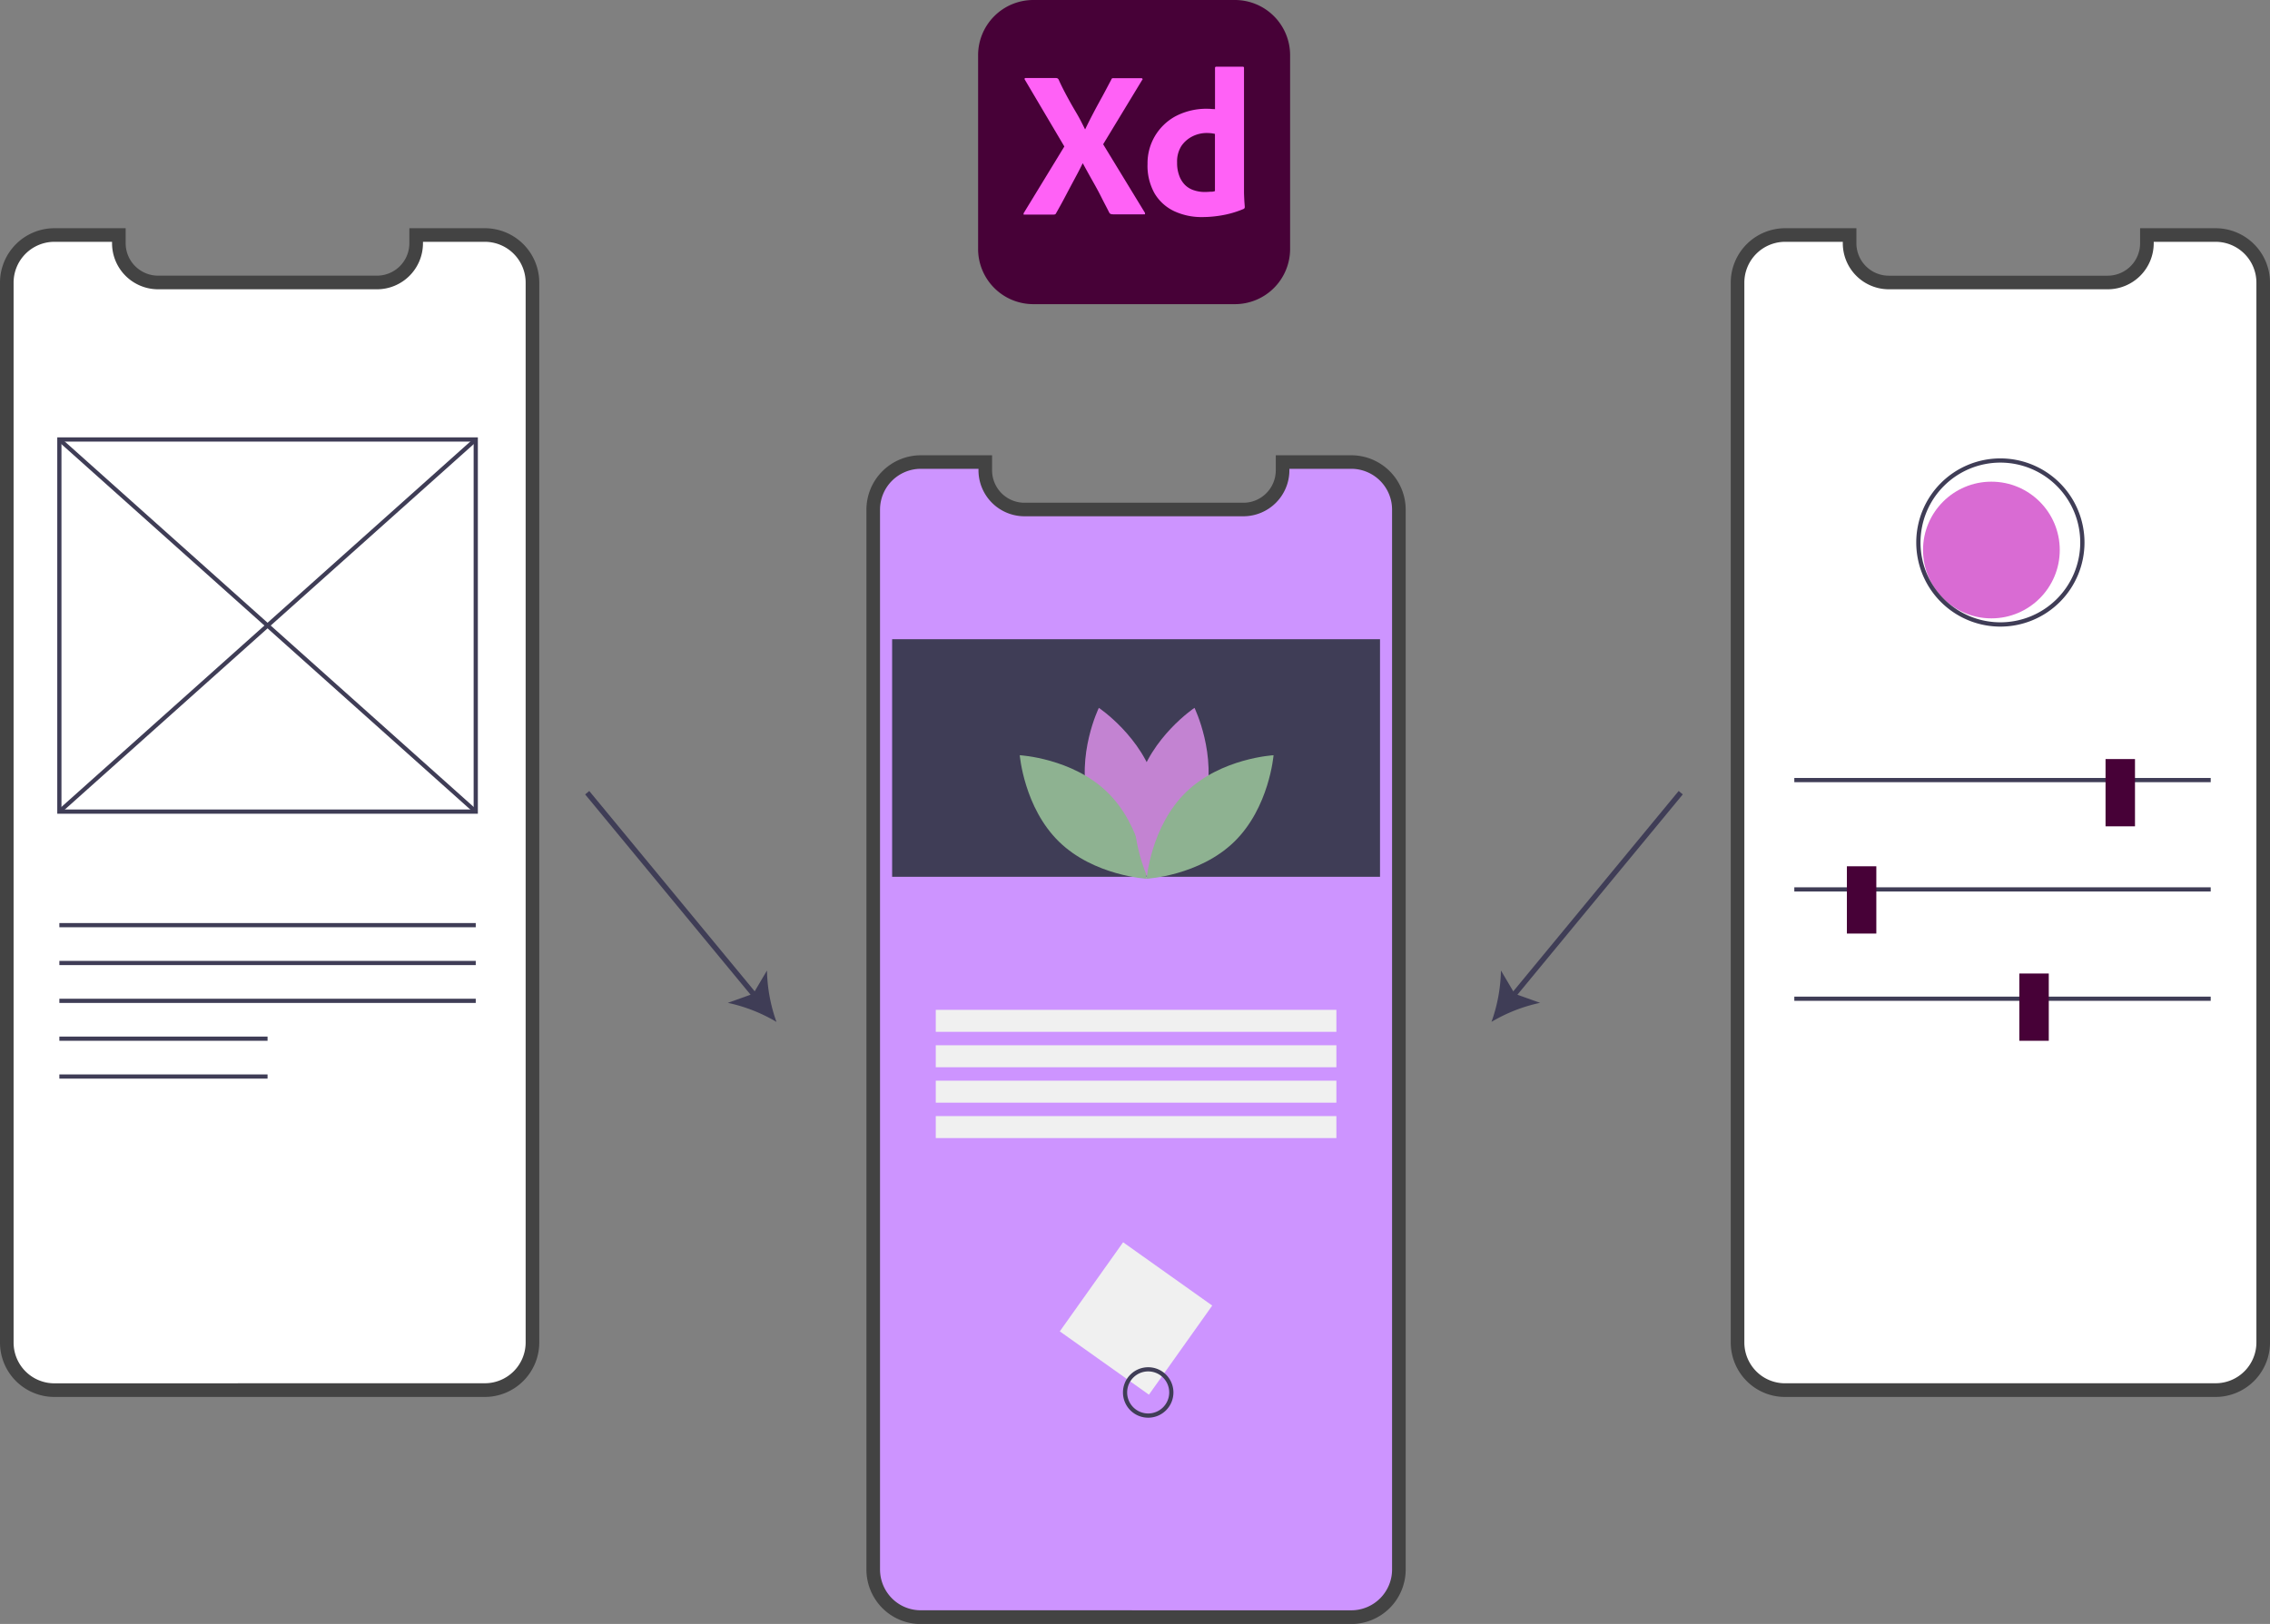 <svg xmlns="http://www.w3.org/2000/svg" width="250.103" height="178.966" viewBox="0 0 250.103 178.966">
  <rect x="0" y="0" width="250.103" height="178.966" fill="#808080" stroke="none"/>
  <g id="UXID" transform="translate(0.75)">
    <path id="Path_235" data-name="Path 235" d="M444.88,157.128v116.8a5.248,5.248,0,0,1-5.248,5.246H392.214a5.239,5.239,0,0,1-5.248-5.246v-116.8a5.248,5.248,0,0,1,5.248-5.248h7.1v.911a4.321,4.321,0,0,0,4.321,4.321h24.115a4.321,4.321,0,0,0,4.321-4.321v-.911h7.563A5.246,5.246,0,0,1,444.88,157.128Z" transform="translate(-291.506 -100.956)" fill="#cd94ff"/>
    <path id="Path_235_-_Outline" data-name="Path 235 - Outline" d="M392.214,151.13h7.847v1.661a3.575,3.575,0,0,0,3.571,3.571h24.115a3.575,3.575,0,0,0,3.571-3.571V151.13h8.314a6,6,0,0,1,6,6v116.8a6.006,6.006,0,0,1-6,6H392.206a5.95,5.95,0,0,1-4.234-1.753,6.03,6.03,0,0,1-1.755-4.244v-116.8A6,6,0,0,1,392.214,151.13Zm47.417,127.291a4.5,4.5,0,0,0,4.5-4.5v-116.8a4.5,4.5,0,0,0-4.5-4.5v0h-6.813v.161a5.077,5.077,0,0,1-5.071,5.071H403.633a5.077,5.077,0,0,1-5.071-5.071v-.161h-6.347a4.5,4.5,0,0,0-4.5,4.5v116.8a4.52,4.52,0,0,0,1.315,3.182,4.46,4.46,0,0,0,3.174,1.314Z" transform="translate(-291.506 -100.956)" fill="#434343"/>
    <rect id="Rectangle_91" data-name="Rectangle 91" width="53.754" height="26.182" transform="translate(97.543 70.445)" fill="#3f3d56"/>
    <path id="Path_236" data-name="Path 236" d="M466.594,254.359c1.407,5.2,6.227,8.423,6.227,8.423s2.538-5.212,1.131-10.414-6.227-8.423-6.227-8.423S465.186,249.158,466.594,254.359Z" transform="translate(-347.407 -165.936)" fill="#c383d2"/>
    <path id="Path_237" data-name="Path 237" d="M451.49,265.767c3.861,3.759,4.333,9.537,4.333,9.537s-5.789-.316-9.65-4.075-4.333-9.537-4.333-9.537S447.629,262.008,451.49,265.767Z" transform="translate(-330.236 -178.462)" fill="#8eb291"/>
    <path id="Path_238" data-name="Path 238" d="M492.453,254.359c-1.407,5.2-6.227,8.423-6.227,8.423s-2.538-5.212-1.131-10.414,6.227-8.423,6.227-8.423S493.861,249.158,492.453,254.359Z" transform="translate(-360.466 -165.936)" fill="#c383d2"/>
    <path id="Path_239" data-name="Path 239" d="M493.7,265.767c-3.861,3.759-4.333,9.537-4.333,9.537s5.789-.316,9.65-4.075,4.333-9.537,4.333-9.537S497.563,262.008,493.7,265.767Z" transform="translate(-363.783 -178.462)" fill="#8eb291"/>
    <rect id="Rectangle_92" data-name="Rectangle 92" width="44.139" height="2.423" transform="translate(102.351 111.289)" fill="#f0f0f0"/>
    <rect id="Rectangle_93" data-name="Rectangle 93" width="44.139" height="2.423" transform="translate(102.351 115.193)" fill="#f0f0f0"/>
    <rect id="Rectangle_94" data-name="Rectangle 94" width="44.139" height="2.423" transform="translate(102.351 119.096)" fill="#f0f0f0"/>
    <rect id="Rectangle_95" data-name="Rectangle 95" width="44.139" height="2.423" transform="translate(102.351 123)" fill="#f0f0f0"/>
    <rect id="Rectangle_96" data-name="Rectangle 96" width="12.048" height="12.048" transform="matrix(0.815, 0.579, -0.579, 0.815, 122.992, 136.905)" fill="#f0f0f0"/>
    <path id="Path_240" data-name="Path 240" d="M483.266,496.51a2.78,2.78,0,1,1,2.781-2.78A2.78,2.78,0,0,1,483.266,496.51Zm0-5.1a2.317,2.317,0,1,0,2.317,2.317,2.317,2.317,0,0,0-2.317-2.317Z" transform="translate(-357.512 -340.273)" fill="#3f3d56"/>
    <path id="Path_241" data-name="Path 241" d="M120.4,72.07v116.8a5.248,5.248,0,0,1-5.248,5.246H67.733a5.239,5.239,0,0,1-5.248-5.246V72.07a5.248,5.248,0,0,1,5.248-5.248h7.1v.911a4.321,4.321,0,0,0,4.321,4.321h24.115a4.321,4.321,0,0,0,4.321-4.321v-.911h7.563A5.246,5.246,0,0,1,120.4,72.07Z" transform="translate(-62.485 -40.921)" fill="#fff"/>
    <path id="Path_241_-_Outline" data-name="Path 241 - Outline" d="M67.733,66.072H75.58v1.661A3.575,3.575,0,0,0,79.151,71.3h24.115a3.571,3.571,0,0,0,3.571-3.571V66.072h8.314a6,6,0,0,1,6,6v116.8a6.006,6.006,0,0,1-6,6H67.724a5.989,5.989,0,0,1-5.989-6V72.07A6,6,0,0,1,67.733,66.072ZM115.15,193.363a4.5,4.5,0,0,0,4.5-4.5V72.07a4.5,4.5,0,0,0-4.5-4.5v0h-6.813v.161a5.071,5.071,0,0,1-5.071,5.071H79.151a5.077,5.077,0,0,1-5.071-5.071v-.161H67.733a4.5,4.5,0,0,0-4.5,4.5v116.8a4.489,4.489,0,0,0,4.489,4.5Z" transform="translate(-62.485 -40.921)" fill="#434343"/>
    <path id="Path_242" data-name="Path 242" d="M127.719,184.1H81.379V142.627h46.34Zm-45.877-.463h45.413V143.09H81.842Z" transform="translate(-75.82 -94.425)" fill="#3f3d56"/>
    <rect id="Rectangle_97" data-name="Rectangle 97" width="0.463" height="61.535" transform="translate(5.636 48.606) rotate(-48.206)" fill="#3f3d56"/>
    <rect id="Rectangle_98" data-name="Rectangle 98" width="61.535" height="0.463" transform="translate(5.635 89.272) rotate(-41.794)" fill="#3f3d56"/>
    <rect id="Rectangle_99" data-name="Rectangle 99" width="45.877" height="0.463" transform="translate(5.79 101.725)" fill="#3f3d56"/>
    <rect id="Rectangle_100" data-name="Rectangle 100" width="45.877" height="0.463" transform="translate(5.79 105.895)" fill="#3f3d56"/>
    <rect id="Rectangle_101" data-name="Rectangle 101" width="45.877" height="0.463" transform="translate(5.79 110.066)" fill="#3f3d56"/>
    <rect id="Rectangle_102" data-name="Rectangle 102" width="22.938" height="0.463" transform="translate(5.79 114.237)" fill="#3f3d56"/>
    <rect id="Rectangle_103" data-name="Rectangle 103" width="22.938" height="0.463" transform="translate(5.79 118.407)" fill="#3f3d56"/>
    <path id="Path_243" data-name="Path 243" d="M768.574,72.07v116.8a5.248,5.248,0,0,1-5.248,5.246H715.908a5.239,5.239,0,0,1-5.248-5.246V72.07a5.248,5.248,0,0,1,5.248-5.248h7.1v.911a4.321,4.321,0,0,0,4.321,4.321h24.115a4.321,4.321,0,0,0,4.321-4.321v-.911h7.563A5.246,5.246,0,0,1,768.574,72.07Z" transform="translate(-519.971 -40.921)" fill="#fff"/>
    <path id="Path_243_-_Outline" data-name="Path 243 - Outline" d="M715.908,66.072h7.847v1.661a3.575,3.575,0,0,0,3.571,3.571h24.115a3.575,3.575,0,0,0,3.571-3.571V66.072h8.314a6,6,0,0,1,6,6v116.8a6.006,6.006,0,0,1-6,6H715.9a5.95,5.95,0,0,1-4.234-1.753,6.029,6.029,0,0,1-1.755-4.244V72.07A6,6,0,0,1,715.908,66.072Zm47.418,127.291a4.5,4.5,0,0,0,4.5-4.5V72.07a4.5,4.5,0,0,0-4.5-4.5v0h-6.813v.161a5.077,5.077,0,0,1-5.071,5.071H727.327a5.077,5.077,0,0,1-5.071-5.071v-.161h-6.347a4.5,4.5,0,0,0-4.5,4.5v116.8a4.52,4.52,0,0,0,1.315,3.182,4.46,4.46,0,0,0,3.174,1.314Z" transform="translate(-519.971 -40.921)" fill="#434343"/>
    <rect id="Rectangle_104" data-name="Rectangle 104" width="45.877" height="0.463" transform="translate(196.943 85.737)" fill="#3f3d56"/>
    <rect id="Rectangle_105" data-name="Rectangle 105" width="45.877" height="0.463" transform="translate(196.943 97.786)" fill="#3f3d56"/>
    <rect id="Rectangle_106" data-name="Rectangle 106" width="45.877" height="0.463" transform="translate(196.943 109.834)" fill="#3f3d56"/>
    <circle id="Ellipse_9" data-name="Ellipse 9" cx="7.532" cy="7.532" r="7.532" transform="translate(211.125 53.083)" fill="#d96bd3"/>
    <rect id="Rectangle_107" data-name="Rectangle 107" width="3.244" height="7.414" transform="translate(231.234 83.652)" fill="#470137"/>
    <rect id="Rectangle_108" data-name="Rectangle 108" width="3.244" height="7.414" transform="translate(202.735 95.469)" fill="#470137"/>
    <rect id="Rectangle_109" data-name="Rectangle 109" width="3.244" height="7.414" transform="translate(221.735 107.286)" fill="#470137"/>
    <path id="Path_244" data-name="Path 244" d="M786.853,169.038a9.268,9.268,0,1,1,9.268-9.268A9.268,9.268,0,0,1,786.853,169.038Zm0-18.073a8.8,8.8,0,1,0,8.8,8.8,8.8,8.8,0,0,0-8.8-8.8Z" transform="translate(-567.207 -99.983)" fill="#3f3d56"/>
    <rect id="Rectangle_110" data-name="Rectangle 110" width="0.588" height="29.201" transform="translate(63.72 87.547) rotate(-39.546)" fill="#3f3d56"/>
    <path id="Path_245" data-name="Path 245" d="M337.871,348a17.781,17.781,0,0,0-5.36-2.1l2.8-1,1.513-2.562A17.759,17.759,0,0,0,337.871,348Z" transform="translate(-253.071 -235.381)" fill="#3f3d56"/>
    <rect id="Rectangle_111" data-name="Rectangle 111" width="29.201" height="0.589" transform="translate(165.614 109.692) rotate(-50.466)" fill="#3f3d56"/>
    <path id="Path_246" data-name="Path 246" d="M618.506,347.995a17.782,17.782,0,0,0,1.044-5.66l1.513,2.562,2.8,1A17.763,17.763,0,0,0,618.506,347.995Z" transform="translate(-454.928 -235.38)" fill="#3f3d56"/>
    <g id="Layer_2_1_" transform="translate(107.015 0)">
      <g id="Surfaces" transform="translate(0 0)">
        <g id="UI_UX_Surface">
          <g id="Outline_no_shadow">
            <path id="Path_247" data-name="Path 247" d="M6.088,0h22.2a6.083,6.083,0,0,1,6.088,6.088V27.431a6.083,6.083,0,0,1-6.088,6.088H6.088A6.083,6.083,0,0,1,0,27.431V6.088A6.083,6.083,0,0,1,6.088,0Z" transform="translate(0 0)" fill="#470137"/>
          </g>
        </g>
      </g>
      <g id="Outlined_Mnemonics_Logos" transform="translate(5.008 7.346)">
        <g id="Xd">
          <path id="Path_248" data-name="Path 248" d="M48.03,60.215l-4.3,7.091,4.584,7.52a.247.247,0,0,1,.029.172c-.014.057-.072.014-.158.029h-3.28c-.229,0-.387-.014-.487-.158-.3-.6-.616-1.189-.917-1.791s-.63-1.189-.974-1.8-.688-1.232-1.031-1.862H41.47c-.3.616-.63,1.232-.96,1.848s-.659,1.232-.974,1.834-.659,1.218-.988,1.8c-.057.143-.172.158-.329.158H35.067c-.057,0-.1.029-.1-.043A.2.2,0,0,1,35,74.854l4.455-7.305L35.11,60.2c-.043-.057-.057-.115-.029-.143A.166.166,0,0,1,35.224,60h3.252a.845.845,0,0,1,.2.029.406.406,0,0,1,.143.129c.272.616.587,1.232.917,1.848s.673,1.218,1.031,1.819.659,1.2.96,1.819h.029c.3-.63.616-1.246.931-1.848s.645-1.2.974-1.8.645-1.218.96-1.8a.244.244,0,0,1,.086-.143.273.273,0,0,1,.186-.029h3.022a.132.132,0,0,1,.158.1c.014.014-.014.072-.043.1Z" transform="translate(-34.961 -58.752)" fill="#ff61f6"/>
          <path id="Path_249" data-name="Path 249" d="M136.327,67.86a7.122,7.122,0,0,1-3.08-.645,4.994,4.994,0,0,1-2.163-1.948A6.2,6.2,0,0,1,130.3,62a5.883,5.883,0,0,1,.788-3.022,5.948,5.948,0,0,1,2.278-2.22,7.327,7.327,0,0,1,3.624-.831,2.556,2.556,0,0,1,.3.014c.129.014.272.014.444.029V51.444c0-.1.043-.158.143-.158h2.908a.128.128,0,0,1,.143.1V65.052c0,.258.014.544.029.859s.043.587.057.831a.233.233,0,0,1-.143.229,10.939,10.939,0,0,1-2.335.688A12.635,12.635,0,0,1,136.327,67.86Zm1.4-2.865v-6.3a3.665,3.665,0,0,0-.387-.072c-.158-.014-.315-.029-.473-.029a3.531,3.531,0,0,0-1.619.372,3.211,3.211,0,0,0-1.218,1.06,3.175,3.175,0,0,0-.473,1.819,3.991,3.991,0,0,0,.244,1.475,2.8,2.8,0,0,0,.645,1.017,2.475,2.475,0,0,0,.974.573,3.75,3.75,0,0,0,1.189.186c.215,0,.415-.014.6-.029A1.253,1.253,0,0,0,137.731,64.995Z" transform="translate(-116.64 -51.284)" fill="#ff61f6"/>
        </g>
      </g>
    </g>
  </g>
</svg>
